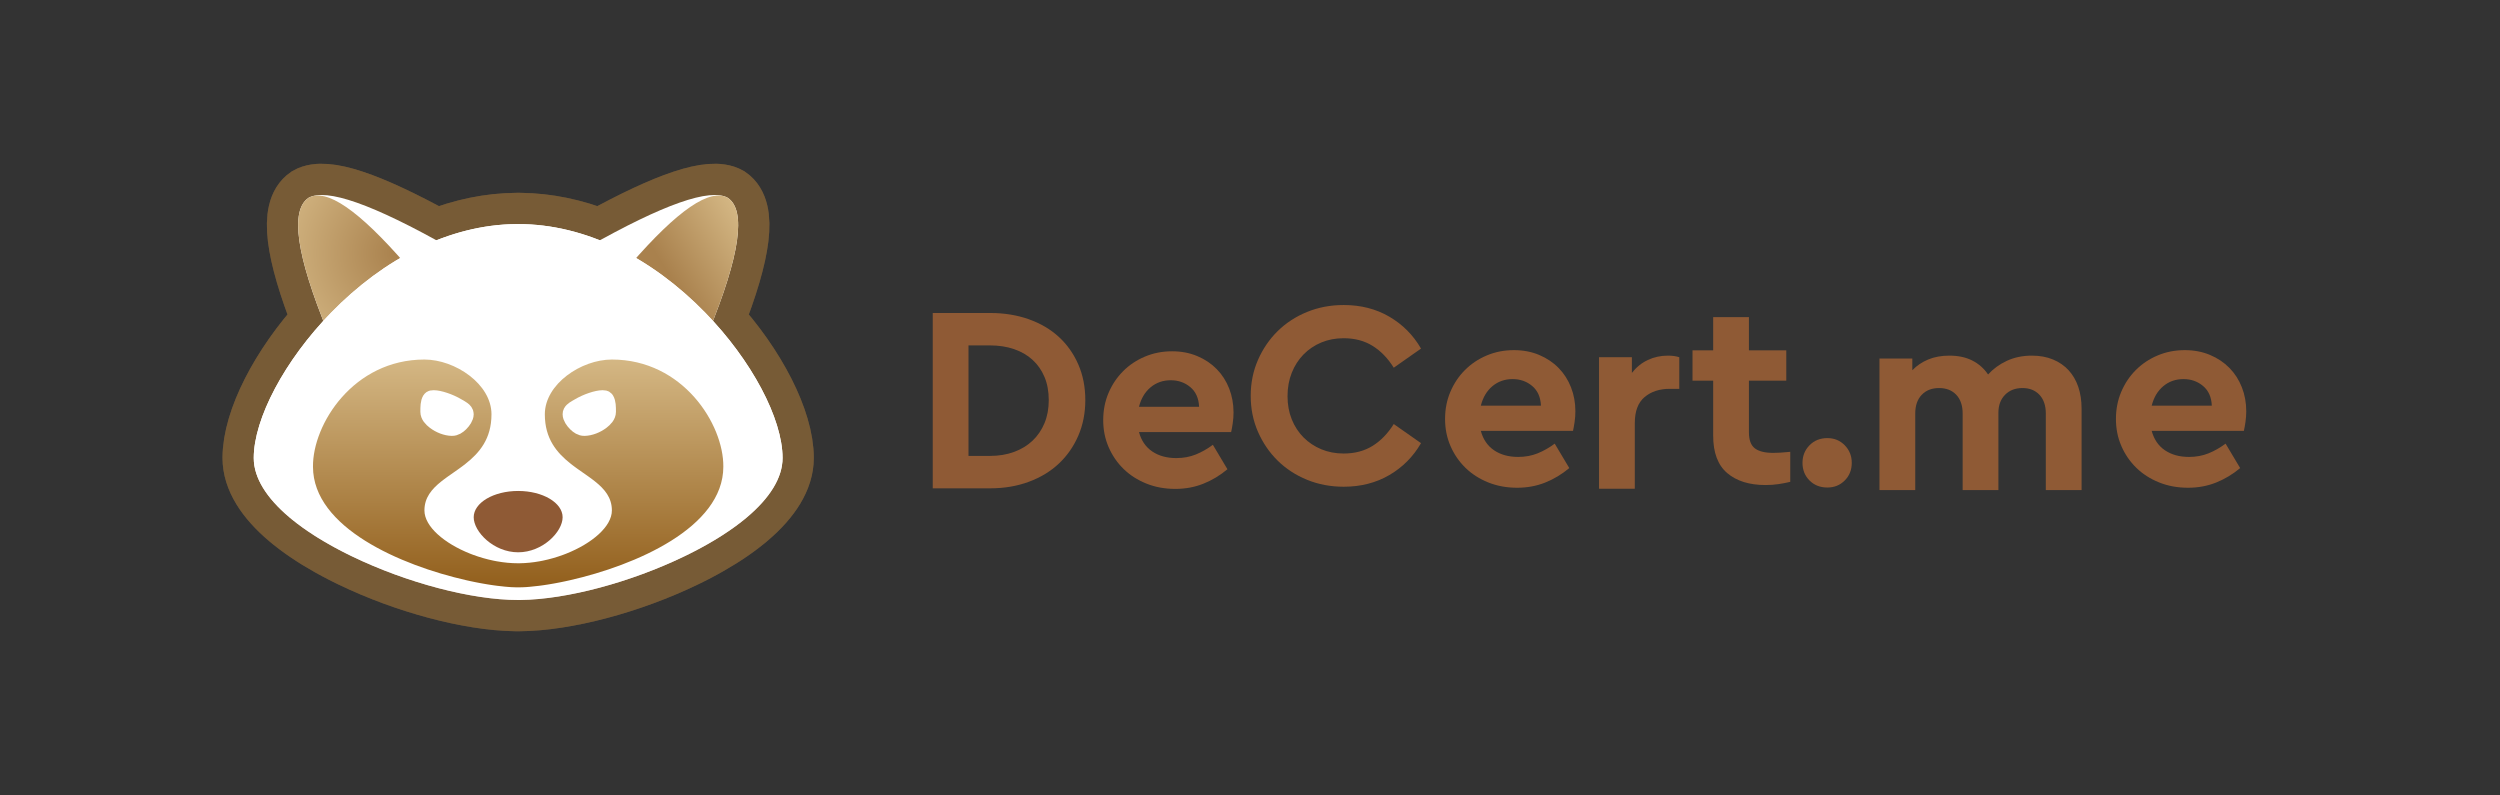 <?xml version="1.0" encoding="UTF-8"?>
<svg width="2000px" height="636px" viewBox="0 0 2000 636" version="1.1" xmlns="http://www.w3.org/2000/svg" xmlns:xlink="http://www.w3.org/1999/xlink">
    <rect x="0" y="0" width="2000" height="636" fill="#333333" stroke="none"/>
    <title>横版透明底棕色logo</title>
    <defs>
        <path d="M379.28,2.287 C393.384,11.985 389.422,44.791 367.393,100.704 C401.044,137.459 423.047,180.746 423.047,210.371 C423.047,226.122 412.978,242.102 395.22,257.278 L394.657,257.757 L392.447,259.591 C387.53,263.595 382.081,267.538 376.145,271.401 L374.951,272.172 L372.173,273.928 C369.363,275.678 366.452,277.41 363.446,279.123 L361.935,279.977 L358.865,281.677 L355.733,283.363 L352.54,285.036 L349.286,286.693 L345.972,288.337 L344.293,289.152 C301.17,309.971 249.711,323.723 212.649,323.996 L211.53,324 L209.489,323.986 C172.486,323.493 121.521,309.799 78.754,289.152 L77.913,288.745 L77.913,288.745 L77.075,288.337 L73.762,286.693 L70.508,285.036 L67.314,283.363 L64.182,281.677 L61.113,279.977 C58.074,278.271 55.131,276.545 52.287,274.801 L50.874,273.928 L48.096,272.172 C42.095,268.32 36.578,264.386 31.591,260.391 L30.6,259.591 L28.39,257.757 C10.283,242.439 0,226.287 0,210.371 C0,180.746 22.003,137.46 55.655,100.705 C33.626,44.791 29.663,11.985 43.768,2.287 C57.16,-5.307 91.286,6.011 146.145,36.243 C166.986,27.963 188.589,23.419 210.357,23.262 L211.524,23.258 L213.497,23.27 C234.992,23.531 256.32,28.065 276.901,36.243 C331.761,6.011 365.887,-5.307 379.28,2.287 Z" id="path-1"></path>
        <radialGradient cx="92.187%" cy="45.523%" fx="92.187%" fy="45.523%" r="108.65%" gradientTransform="translate(0.922,0.455),scale(1,0.792),rotate(-148.047),translate(-0.922,-0.455)" id="radialGradient-2">
            <stop stop-color="#A9814D" offset="0%"></stop>
            <stop stop-color="#D4B784" offset="100%"></stop>
        </radialGradient>
        <linearGradient x1="18.661%" y1="-1.16155492e-13%" x2="77.794%" y2="45.998%" id="linearGradient-3">
            <stop stop-color="#D4B784" offset="0%"></stop>
            <stop stop-color="#A9814D" offset="100%"></stop>
        </linearGradient>
        <radialGradient cx="50%" cy="0%" fx="50%" fy="0%" r="104.497%" gradientTransform="translate(0.5,0),scale(0.711,1),rotate(90),translate(-0.5,-0)" id="radialGradient-4">
            <stop stop-color="#FFFFFF" offset="0%"></stop>
            <stop stop-color="#FFFFFF" offset="91.481%"></stop>
            <stop stop-color="#8F5A35" offset="100%"></stop>
        </radialGradient>
        <path d="M211.524,23.258 C157.668,23.258 104.755,50.171 61.863,94.136 C24.734,132.193 0,178.96 0,210.371 C0,226.287 10.283,242.439 28.39,257.757 L30.6,259.591 C35.845,263.862 41.695,268.063 48.096,272.172 L50.874,273.928 C54.153,275.969 57.568,277.987 61.113,279.977 L64.182,281.677 L67.314,283.363 L70.508,285.036 L73.762,286.693 L77.075,288.337 C77.632,288.609 78.192,288.881 78.754,289.152 C121.521,309.799 172.486,323.493 209.489,323.986 L211.53,324 C248.671,324 300.734,310.182 344.293,289.152 L345.972,288.337 L349.286,286.693 L352.54,285.036 L355.733,283.363 L358.865,281.677 L361.935,279.977 C365.479,277.987 368.894,275.969 372.173,273.928 L374.951,272.172 C381.353,268.063 387.203,263.862 392.447,259.591 L394.657,257.757 C412.765,242.439 423.047,226.287 423.047,210.371 C423.047,178.961 398.313,132.193 361.185,94.136 C318.816,50.707 266.671,23.917 213.497,23.27 L211.524,23.258 Z" id="path-5"></path>
        <linearGradient x1="50%" y1="0%" x2="50%" y2="100%" id="linearGradient-6">
            <stop stop-color="#D4B784" offset="0%"></stop>
            <stop stop-color="#925F1C" offset="100%"></stop>
        </linearGradient>
    </defs>
    <g id="横版透明底棕色logo" stroke="none" stroke-width="1" fill="none" fill-rule="evenodd">
        <g id="编组-3" transform="translate(203, 156)">
            <g id="编组-64备份-4">
                <g id="形状结合" stroke-width="50">
                    <use stroke="#A9814D" fill="#FFFFFF" fill-rule="evenodd" xlink:href="#path-1"></use>
                    <use stroke-opacity="0.3" stroke="#000000" xlink:href="#path-1"></use>
                </g>
                <path d="M156.093,41.804 C95.394,7.416 57.952,-5.756 43.768,2.287 C28.947,12.478 34.075,48.183 59.152,109.403" id="路径-14" fill="#FFFFFF"></path>
                <path d="M121.799,55.719 C83.962,12.054 57.952,-5.756 43.768,2.287 C28.947,12.478 34.075,48.183 59.152,109.403" id="路径-14" fill="url(#radialGradient-2)"></path>
                <g id="编组-65" transform="translate(211.524, 162) scale(-1, 1) translate(-211.524, -162) translate(0, 0)">
                    <path d="M156.093,41.804 C95.394,7.416 57.952,-5.756 43.768,2.287 C28.947,12.478 34.075,48.183 59.152,109.403" id="路径-14" fill="#FFFFFF"></path>
                    <path d="M121.799,55.719 C83.962,12.054 57.952,-5.756 43.768,2.287 C28.947,12.478 34.075,48.183 59.152,109.403" id="路径-14" fill="url(#linearGradient-3)"></path>
                    <g id="路径" fill-rule="nonzero">
                        <use fill="url(#radialGradient-4)" xlink:href="#path-5"></use>
                        <use fill="#FFFFFF" xlink:href="#path-5"></use>
                    </g>
                    <g id="编组" transform="translate(47.381, 131.625)">
                        <path d="M239.123,0 C295.944,0 328.616,51.824 328.28,85.747 C328.28,134.576 257.675,164.727 205.682,176.536 L201.866,177.377 C200.606,177.647 199.359,177.905 198.126,178.152 L194.47,178.859 C193.868,178.971 193.27,179.08 192.676,179.187 L189.162,179.794 C188.585,179.889 188.012,179.982 187.444,180.072 L184.089,180.578 L180.851,181.017 C178.733,181.288 176.697,181.514 174.756,181.695 L173.317,181.823 C171.02,182.052 168.512,182.196 165.797,182.237 L164.142,182.25 C161.72,182.25 159.452,182.171 157.339,182.023 L154.967,181.823 C152.6,181.624 150.082,181.356 147.434,181.017 L144.196,180.578 L140.841,180.072 C140.273,179.982 139.7,179.889 139.122,179.794 L135.608,179.187 C135.014,179.08 134.416,178.971 133.814,178.859 L130.159,178.152 C128.926,177.905 127.679,177.647 126.419,177.377 L122.603,176.536 C70.61,164.727 0.005,134.576 0.005,85.747 C-0.331,51.824 32.34,0 89.161,0 C113.716,0 142.802,19.615 142.802,43.811 C142.802,63.425 133.18,74.619 122.086,83.381 L120.225,84.82 L118.345,86.22 L116.455,87.587 L108.043,93.5 L106.244,94.797 L104.49,96.102 L102.788,97.42 C94.982,103.612 89.161,110.446 89.161,120.738 C89.161,133.622 105.088,147.118 125.68,155.292 L127.944,156.163 C133.268,158.143 138.868,159.765 144.558,160.93 L147.002,161.401 C152.306,162.36 157.664,162.913 162.929,162.982 L164.142,162.99 C169.796,162.996 175.571,162.434 181.283,161.401 L183.726,160.93 C189.416,159.765 195.016,158.143 200.341,156.163 L202.605,155.292 C223.197,147.118 239.123,133.622 239.123,120.738 C239.123,110.446 233.303,103.612 225.496,97.42 L223.794,96.102 L222.04,94.797 L220.242,93.5 L212.776,88.26 L210.884,86.907 L208.998,85.524 C208.684,85.291 208.371,85.056 208.059,84.82 L206.198,83.381 C195.105,74.619 185.483,63.425 185.483,43.811 C185.483,19.615 214.569,0 239.123,0 Z" id="路径" fill="url(#linearGradient-6)" fill-rule="nonzero"></path>
                        <path d="M96.564,31.55 C100.757,31.55 109.139,34.233 115.442,38.029 C115.948,38.334 116.491,38.639 117.036,38.951 L117.503,39.22 C119.6,40.442 121.593,41.797 121.56,43.688 C121.559,45.995 119.7,48.767 117.511,50.912 C115.779,52.611 113.607,54.128 111.139,54.066 C106.777,53.978 101.598,51.997 97.708,49 C95.222,47.084 92.92,44.715 92.92,41.774 C92.92,37.78 92.978,34.438 94.308,32.287 C94.752,31.568 95.629,31.55 96.564,31.55 Z" id="椭圆形" stroke="#FFFFFF" stroke-width="14.032" fill="#FFFFFF"></path>
                        <path d="M164.142,154.212 C183.786,154.212 199.71,137.787 199.71,126.173 C199.71,114.559 183.786,105.144 164.142,105.144 C144.499,105.144 128.575,114.559 128.575,126.173 C128.575,137.787 144.499,154.212 164.142,154.212 Z" id="椭圆形" fill="#8F5A35" transform="translate(164.142, 129.678) scale(-1, 1) translate(-164.142, -129.678) "></path>
                        <path d="M210.369,31.55 C214.562,31.55 222.944,34.233 229.247,38.029 C231.852,39.598 235.409,41.167 235.365,43.688 C235.364,45.995 233.505,48.767 231.316,50.912 C229.585,52.611 227.412,54.128 224.944,54.066 C220.583,53.978 215.404,51.997 211.513,49 C209.027,47.084 206.725,44.715 206.725,41.774 C206.725,37.78 206.783,34.438 208.113,32.287 C208.558,31.568 209.434,31.55 210.369,31.55 Z" id="椭圆形" stroke="#FFFFFF" stroke-width="14.032" fill="#FFFFFF" transform="translate(221.045, 42.809) scale(-1, 1) translate(-221.045, -42.809) "></path>
                    </g>
                </g>
            </g>
            <g id="编组-2" transform="translate(543.197, 88.016)" fill="#8F5A35" fill-rule="nonzero">
                <path d="M45.981,6.378 C57.14,6.378 67.417,8.043 76.811,11.372 C86.205,14.702 94.222,19.413 100.861,25.505 C107.5,31.597 112.692,38.929 116.435,47.501 C120.178,56.073 122.05,65.601 122.05,76.085 C122.05,86.428 120.178,95.92 116.435,104.563 C112.692,113.205 107.5,120.644 100.861,126.878 C94.222,133.111 86.205,137.964 76.811,141.435 C67.417,144.906 57.14,146.642 45.981,146.642 L0,146.642 L0,6.378 L45.981,6.378 Z M28.606,32.306 L28.606,120.714 L45.769,120.714 C52.832,120.714 59.259,119.652 65.051,117.527 C70.843,115.401 75.787,112.391 79.884,108.494 C83.98,104.598 87.159,99.923 89.419,94.468 C91.679,89.013 92.809,82.886 92.809,76.085 C92.809,69.143 91.679,62.979 89.419,57.596 C87.159,52.212 83.98,47.642 79.884,43.888 C75.787,40.133 70.843,37.264 65.051,35.281 C59.259,33.297 52.832,32.306 45.769,32.306 L28.606,32.306 Z" id="形状"></path>
                <path d="M191.466,37.017 C198.812,37.017 205.522,38.292 211.596,40.842 C217.67,43.392 222.861,46.863 227.17,51.256 C231.478,55.648 234.798,60.819 237.129,66.77 C239.46,72.72 240.625,79.096 240.625,85.897 C240.625,88.872 240.413,91.776 239.989,94.61 C239.566,97.444 239.142,99.781 238.718,101.623 L164.979,101.623 C166.816,108.424 170.347,113.595 175.574,117.137 C180.801,120.679 187.228,122.45 194.856,122.45 C200.507,122.45 205.698,121.494 210.43,119.581 C215.163,117.668 219.718,115.083 224.097,111.824 L235.752,131.376 C229.819,136.335 223.391,140.196 216.469,142.959 C209.547,145.721 202.061,147.103 194.009,147.103 C185.674,147.103 177.975,145.686 170.912,142.852 C163.849,140.019 157.775,136.122 152.69,131.164 C147.604,126.205 143.614,120.396 140.718,113.737 C137.822,107.078 136.374,99.852 136.374,92.06 C136.374,84.267 137.786,77.042 140.612,70.383 C143.437,63.724 147.322,57.915 152.266,52.956 C157.21,47.997 163.037,44.101 169.747,41.267 C176.457,38.433 183.697,37.017 191.466,37.017 Z M190.407,60.181 C184.191,60.181 178.823,62.059 174.303,65.813 C169.782,69.568 166.675,74.775 164.979,81.434 L213.079,81.434 C212.797,74.633 210.466,69.391 206.087,65.707 C201.707,62.023 196.481,60.181 190.407,60.181 Z" id="形状"></path>
                <path d="M464.947,36.091 C472.293,36.091 479.002,37.366 485.077,39.916 C491.151,42.466 496.342,45.937 500.651,50.33 C504.959,54.722 508.279,59.893 510.61,65.844 C512.941,71.794 514.106,78.17 514.106,84.971 C514.106,87.946 513.894,90.85 513.47,93.684 C513.047,96.518 512.623,98.855 512.199,100.697 L438.46,100.697 C440.297,107.498 443.828,112.669 449.055,116.211 C454.282,119.753 460.709,121.524 468.337,121.524 C473.988,121.524 479.179,120.568 483.911,118.655 C488.644,116.742 493.199,114.157 497.578,110.898 L509.232,130.45 C503.299,135.409 496.872,139.27 489.95,142.032 C483.028,144.795 475.542,146.177 467.49,146.177 C459.155,146.177 451.456,144.76 444.393,141.926 C437.33,139.093 431.256,135.196 426.171,130.238 C421.085,125.279 417.094,119.47 414.199,112.811 C411.303,106.152 409.855,98.926 409.855,91.134 C409.855,83.341 411.267,76.115 414.093,69.456 C416.918,62.797 420.803,56.989 425.747,52.03 C430.691,47.071 436.518,43.175 443.228,40.341 C449.938,37.507 457.178,36.091 464.947,36.091 Z M463.887,59.255 C457.672,59.255 452.304,61.133 447.784,64.887 C443.263,68.642 440.155,73.849 438.46,80.508 L486.56,80.508 C486.277,73.707 483.947,68.465 479.568,64.781 C475.188,61.097 469.962,59.255 463.887,59.255 Z" id="形状"></path>
                <path d="M588.123,40.489 C591.655,40.489 594.692,40.914 597.235,41.764 L597.235,67.054 L589.607,67.054 C581.413,67.054 574.703,69.25 569.477,73.643 C564.25,78.035 561.637,84.977 561.637,94.47 L561.637,146.962 L533.031,146.962 L533.031,41.764 L559.306,41.764 L559.306,54.303 C562.837,49.769 567.075,46.334 572.019,43.996 C576.964,41.658 582.332,40.489 588.123,40.489 Z" id="路径"></path>
                <path d="M682.827,60.492 L652.95,60.492 L652.95,101.933 C652.95,108.026 654.539,112.276 657.718,114.685 C660.896,117.093 665.805,118.297 672.444,118.297 C674.139,118.297 676.117,118.227 678.377,118.085 C680.637,117.943 683.18,117.731 686.005,117.447 L686.005,141.462 C683.039,142.171 679.931,142.773 676.682,143.269 C673.433,143.765 669.972,144.013 666.299,144.013 C653.303,144.013 643.062,140.825 635.575,134.449 C628.088,128.073 624.344,118.085 624.344,104.484 L624.344,60.492 L607.817,60.492 L607.817,36.264 L624.344,36.264 L624.344,9.699 L652.95,9.699 L652.95,36.264 L682.827,36.264 L682.827,60.492 Z" id="路径"></path>
                <path d="M715.718,106.468 C721.227,106.468 725.853,108.381 729.597,112.206 C733.34,116.032 735.212,120.707 735.212,126.233 C735.212,131.9 733.34,136.611 729.597,140.365 C725.853,144.12 721.227,145.997 715.718,145.997 C709.926,145.997 705.159,144.12 701.415,140.365 C697.672,136.611 695.8,131.9 695.8,126.233 C695.8,120.707 697.672,116.032 701.415,112.206 C705.159,108.381 709.926,106.468 715.718,106.468 Z" id="路径"></path>
                <path d="M879.438,40.489 C885.654,40.489 891.234,41.516 896.178,43.571 C901.122,45.625 905.289,48.494 908.68,52.178 C912.07,55.862 914.648,60.289 916.414,65.46 C918.179,70.632 919.062,76.405 919.062,82.781 L919.062,148.025 L890.457,148.025 L890.457,86.819 C890.457,80.443 888.762,75.449 885.371,71.836 C881.981,68.223 877.461,66.417 871.81,66.417 C866.019,66.417 861.357,68.223 857.825,71.836 C854.294,75.449 852.528,80.231 852.528,86.181 L852.528,148.025 L823.923,148.025 L823.923,86.819 C823.923,80.443 822.227,75.449 818.837,71.836 C815.447,68.223 810.856,66.417 805.064,66.417 C799.272,66.417 794.646,68.223 791.185,71.836 C787.724,75.449 785.994,80.443 785.994,86.819 L785.994,148.025 L757.388,148.025 L757.388,42.827 L783.663,42.827 L783.663,52.178 C787.194,48.494 791.432,45.625 796.376,43.571 C801.321,41.516 806.971,40.489 813.328,40.489 C820.391,40.489 826.501,41.8 831.657,44.421 C836.813,47.042 841.015,50.761 844.264,55.578 C848.361,51.044 853.376,47.396 859.309,44.633 C865.242,41.871 871.952,40.489 879.438,40.489 Z" id="路径"></path>
                <path d="M1001.644,36.091 C1008.99,36.091 1015.7,37.366 1021.774,39.916 C1027.848,42.466 1033.04,45.937 1037.348,50.33 C1041.656,54.722 1044.976,59.893 1047.307,65.844 C1049.638,71.794 1050.803,78.17 1050.803,84.971 C1050.803,87.946 1050.591,90.85 1050.167,93.684 C1049.744,96.518 1049.32,98.855 1048.896,100.697 L975.157,100.697 C976.994,107.498 980.525,112.669 985.752,116.211 C990.979,119.753 997.406,121.524 1005.034,121.524 C1010.685,121.524 1015.876,120.568 1020.608,118.655 C1025.341,116.742 1029.896,114.157 1034.276,110.898 L1045.93,130.45 C1039.997,135.409 1033.569,139.27 1026.647,142.032 C1019.726,144.795 1012.239,146.177 1004.187,146.177 C995.852,146.177 988.154,144.76 981.09,141.926 C974.027,139.093 967.953,135.196 962.868,130.238 C957.782,125.279 953.792,119.47 950.896,112.811 C948,106.152 946.552,98.926 946.552,91.134 C946.552,83.341 947.965,76.115 950.79,69.456 C953.615,62.797 957.5,56.989 962.444,52.03 C967.388,47.071 973.215,43.175 979.925,40.341 C986.635,37.507 993.875,36.091 1001.644,36.091 Z M1000.585,59.255 C994.369,59.255 989.001,61.133 984.481,64.887 C979.96,68.642 976.853,73.849 975.157,80.508 L1023.257,80.508 C1022.975,73.707 1020.644,68.465 1016.265,64.781 C1011.886,61.097 1006.659,59.255 1000.585,59.255 Z" id="形状"></path>
                <path d="M328.75,0 C342.452,0 354.636,3.117 365.301,9.351 C375.966,15.585 384.407,24.086 390.622,34.853 L368.797,50.155 C364.136,42.646 358.521,36.837 351.952,32.728 C345.383,28.62 337.649,26.565 328.75,26.565 C322.252,26.565 316.283,27.699 310.845,29.965 C305.406,32.232 300.674,35.42 296.648,39.529 C292.622,43.638 289.479,48.526 287.219,54.193 C284.959,59.86 283.828,66.094 283.828,72.895 C283.828,79.695 284.959,85.894 287.219,91.49 C289.479,97.087 292.622,101.904 296.648,105.942 C300.674,109.98 305.406,113.132 310.845,115.399 C316.283,117.666 322.252,118.799 328.75,118.799 C337.649,118.799 345.383,116.745 351.952,112.636 C358.521,108.528 364.136,102.719 368.797,95.21 L390.622,110.511 C384.407,121.279 375.966,129.78 365.301,136.014 C354.636,142.248 342.452,145.365 328.75,145.365 C318.296,145.365 308.549,143.523 299.509,139.839 C290.468,136.155 282.628,131.055 275.988,124.537 C269.349,118.02 264.087,110.334 260.202,101.479 C256.318,92.624 254.375,83.025 254.375,72.682 C254.375,62.34 256.318,52.741 260.202,43.886 C264.087,35.031 269.349,27.344 275.988,20.827 C282.628,14.31 290.468,9.209 299.509,5.526 C308.549,1.842 318.296,0 328.75,0 Z" id="路径"></path>
            </g>
        </g>
    </g>
</svg>